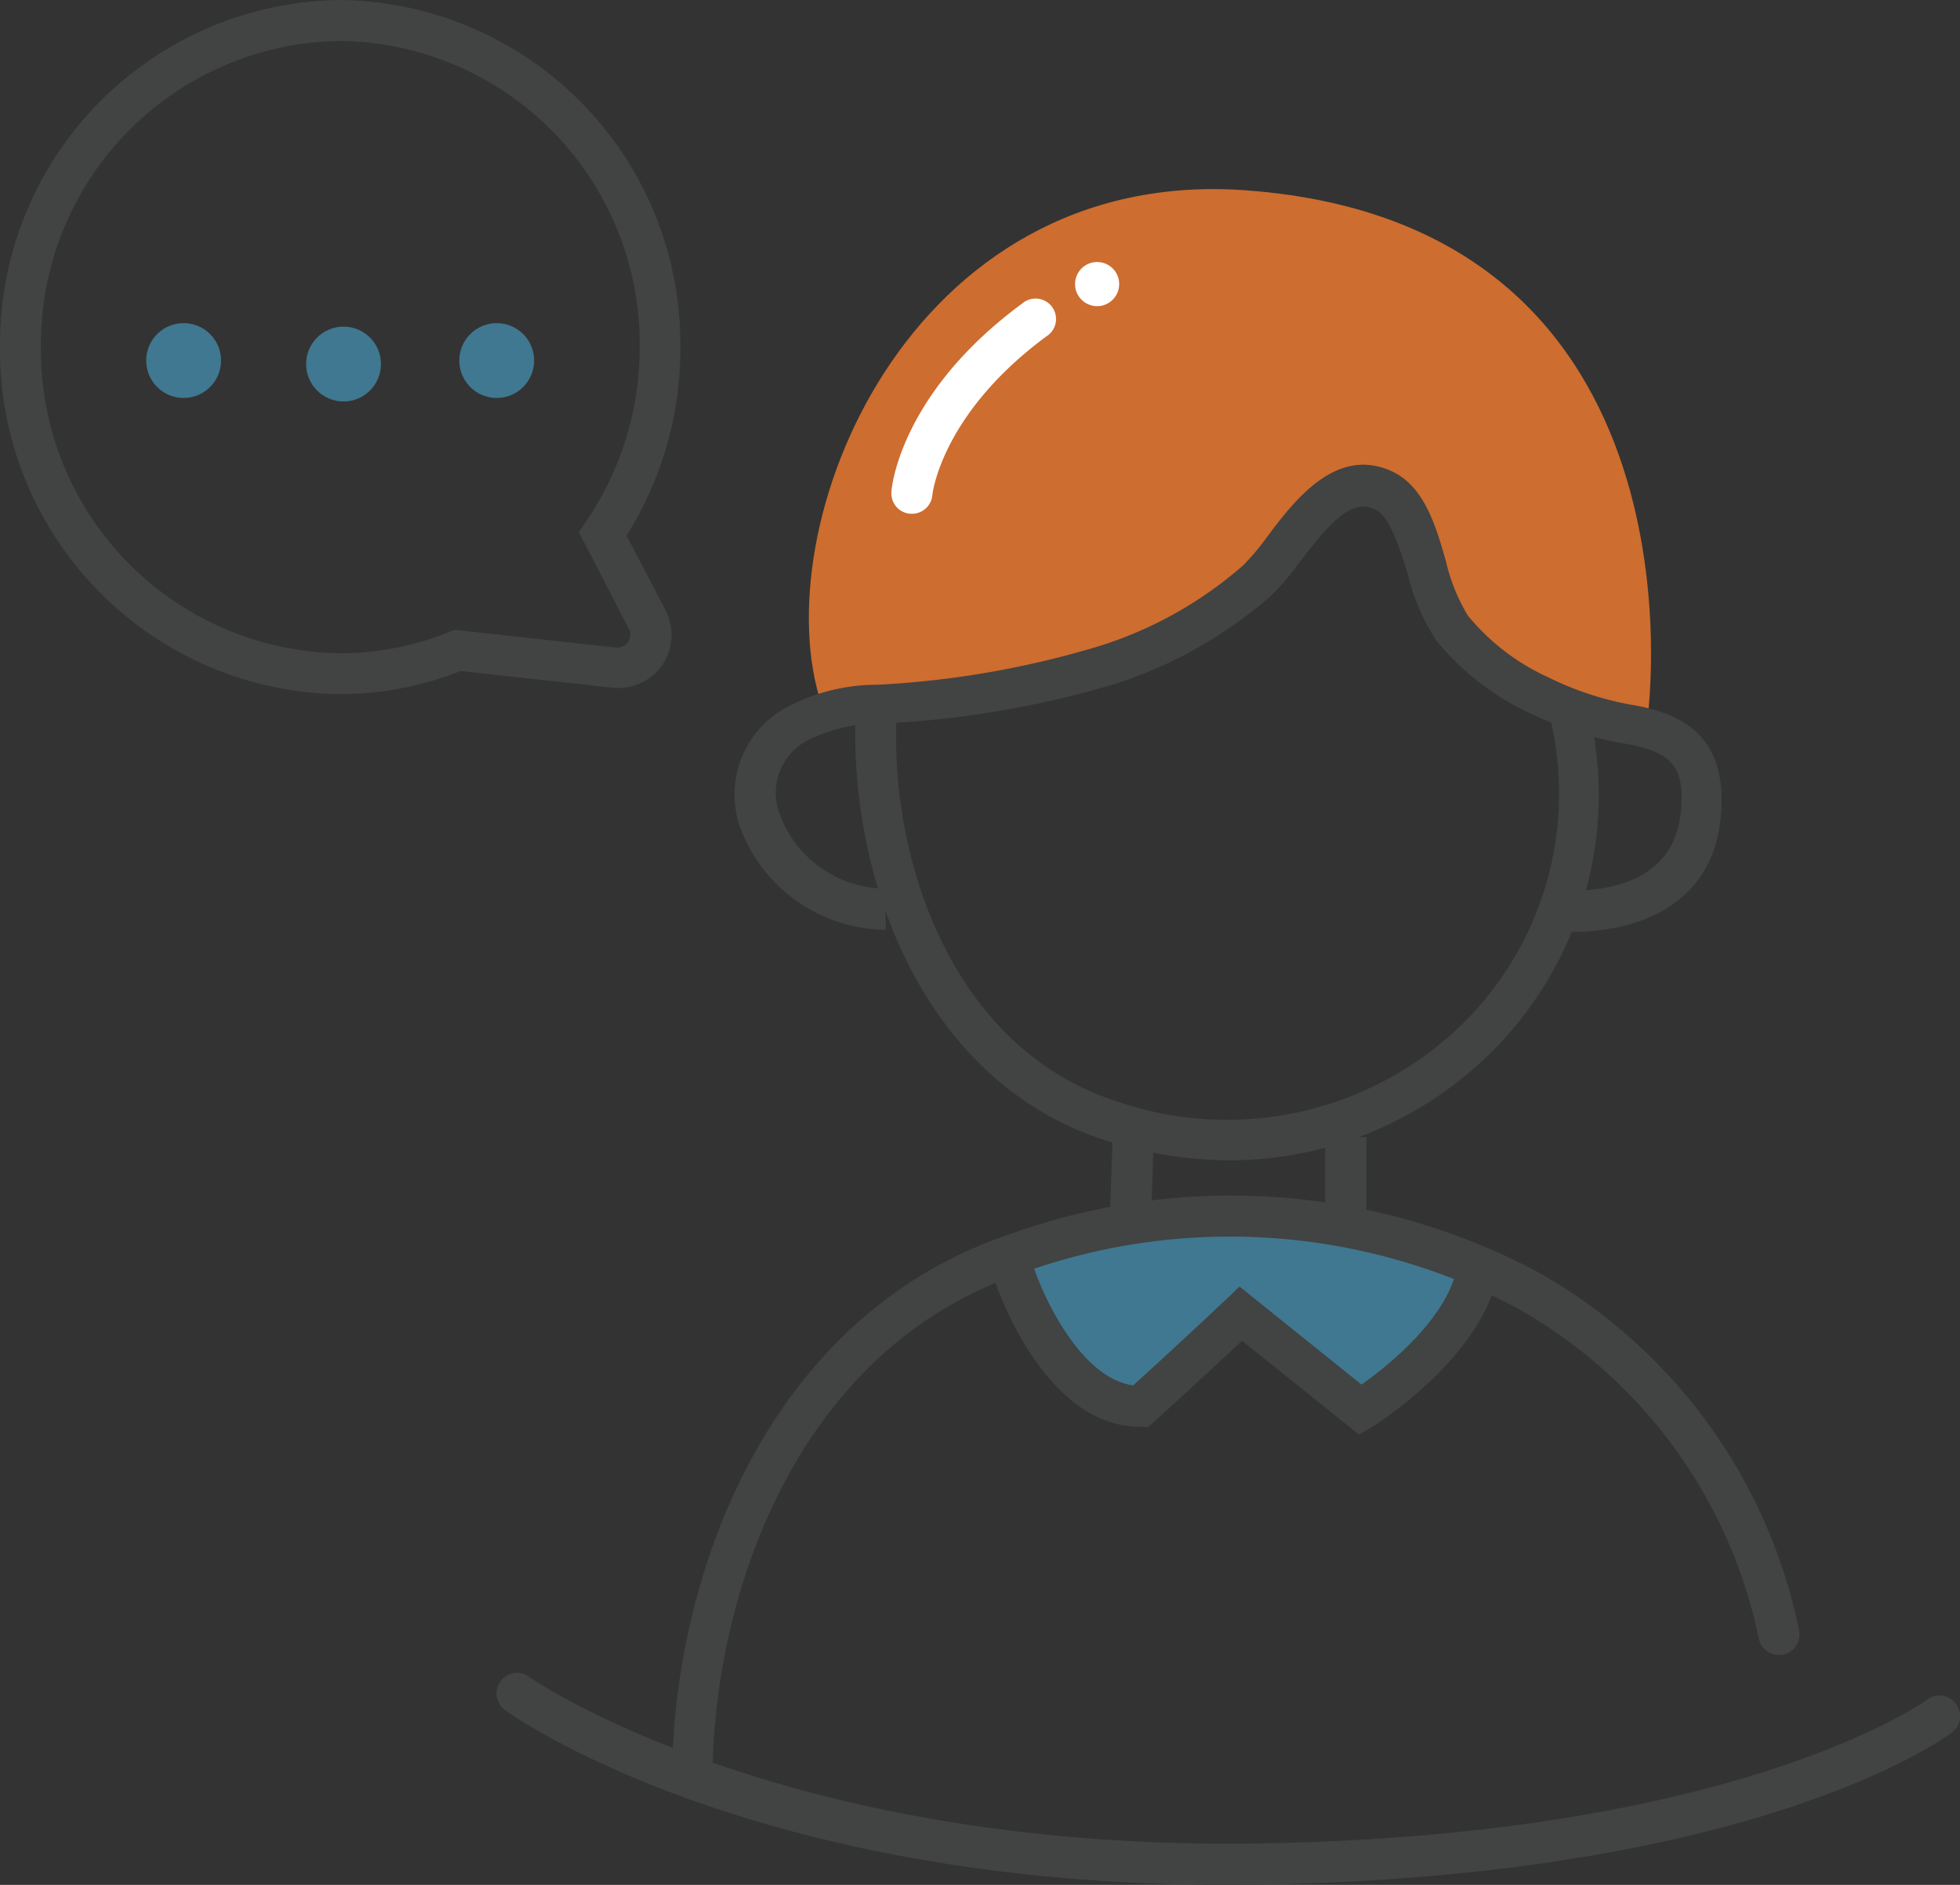 <svg xmlns="http://www.w3.org/2000/svg" viewBox="0 0 72.8 70"><rect x="0" y="0" width="72.8" height="70" fill="#333333" stroke="none"/><defs><style>.cls-1{fill:#424343;}.cls-2{fill:#cd6d2f;}.cls-3{fill:#48a7cf;opacity:0.6;}.cls-4{fill:#fff;}</style></defs><title>Ico_user</title><g id="Capa_2" data-name="Capa 2"><g id="Capa_1-2" data-name="Capa 1"><rect class="cls-1" x="40.37" y="43.13" width="3.33" height="1.53" transform="translate(-3.23 84.45) rotate(-88.1)"/><rect class="cls-1" x="49.22" y="42.23" width="1.53" height="3.44"/><path class="cls-2" d="M61.2,26.62S63.7,8.37,46.31,7.07c-12.62-.95-18,12.58-15.78,19.14,2.22,0,9.72-1.25,9.72-1.25l8-4.33,1.67-2.33L51.59,18l.83,1.83,1.5,4,2.5,1.33,2.33,1.28Z"/><path class="cls-1" d="M45.61,43.09A15,15,0,0,1,41,42.33c-6.77-2.21-9.52-9.83-9.21-16l1.52.08C33,32,35.42,38.92,41.42,40.88A12.53,12.53,0,0,0,54,38.33a12,12,0,0,0,3.58-11.65L59,26.33a13.46,13.46,0,0,1-4,13.12A13.78,13.78,0,0,1,45.61,43.09Z"/><path class="cls-1" d="M58.31,34.61V33.08c1.77,0,3.92-.52,4.13-3,.14-1.6-.36-2.18-2.13-2.47a13,13,0,0,1-3.39-1.08,9.78,9.78,0,0,1-3.56-2.73,7.73,7.73,0,0,1-1.07-2.47c-.31-1-.67-2.16-1.23-2.42-.88-.41-1.69.54-2.75,1.92a9.89,9.89,0,0,1-1.13,1.32,16.34,16.34,0,0,1-5.9,3.29,35.92,35.92,0,0,1-8.56,1.43,5.94,5.94,0,0,0-2.65.59,2.2,2.2,0,0,0-1.15,2.66A4.22,4.22,0,0,0,32.84,33l.07,1.53a5.82,5.82,0,0,1-5.45-3.89,3.68,3.68,0,0,1,1.81-4.4,7.16,7.16,0,0,1,3.34-.81A34.47,34.47,0,0,0,40.81,24a14.83,14.83,0,0,0,5.36-3,9,9,0,0,0,.93-1.11c1-1.33,2.55-3.34,4.61-2.38,1.18.55,1.62,2,2,3.35a6.86,6.86,0,0,0,.81,2,8.29,8.29,0,0,0,3,2.3,11.54,11.54,0,0,0,3,1c1.73.28,3.67,1,3.4,4.1C63.72,33,61.66,34.61,58.31,34.61Z"/><path class="cls-1" d="M45.53,70C28,70,19.14,63.79,18.76,63.51a.76.76,0,0,1,.89-1.24c.09.07,9.39,6.5,27.21,6.19s24.65-5.3,24.72-5.34a.76.76,0,1,1,.92,1.22c-.29.22-7.24,5.32-25.61,5.65Z"/><path class="cls-3" d="M37.05,46.59l1.9,3.32,1.52,1.71,1.23.66,1.52-.76,2.08-1.9.8-.84,2.24,2.17.66.57,1,.38L51,51.8l2-1.14,1.71-2.56-.47-1.9L50,46l-2.84-.47s-1.52-.09-2.08-.09a11.42,11.42,0,0,0-1.8,0c-.57.09-1.71.19-1.71.19s-.85.09-1.14.09S37.05,46.59,37.05,46.59Z"/><path class="cls-1" d="M50.48,53.28l-4.35-3.49c-.58.55-1.67,1.56-3.25,3l-.22.2h-.3c-3.63,0-5.37-5.3-5.45-5.53L38.37,47c.39,1.19,1.78,4.19,3.72,4.45,2.28-2.07,3.46-3.21,3.47-3.21l.48-.46,4.53,3.64c1-.7,3.28-2.53,3.58-4.5l1.51.23c-.49,3.2-4.55,5.76-4.73,5.86Z"/><path class="cls-1" d="M25.71,66.27h0a.76.76,0,0,1-.74-.78c.19-7.2,3.6-16.67,12.58-19.67a24.27,24.27,0,0,1,19.55,1.41,19.82,19.82,0,0,1,9.72,13.3.76.76,0,0,1-1.49.34,18.33,18.33,0,0,0-9-12.3A22.75,22.75,0,0,0,38,47.26C29.77,50,26.65,58.82,26.47,65.52A.76.76,0,0,1,25.71,66.27Z"/><path class="cls-4" d="M33.86,19.08H33.8a.76.76,0,0,1-.69-.81c0-.15.33-3.67,4.86-7a.76.76,0,1,1,.9,1.22c-3.92,2.89-4.24,5.87-4.24,5.9A.76.76,0,0,1,33.86,19.08Z"/><circle class="cls-4" cx="40.75" cy="10.55" r="0.82"/><path class="cls-1" d="M12.64,25.78A12.78,12.78,0,0,1,0,12.89,12.78,12.78,0,0,1,12.64,0,12.78,12.78,0,0,1,25.27,12.89a13,13,0,0,1-2,7l1.46,2.79a2,2,0,0,1-.12,2,2,2,0,0,1-1.86.86l-5.64-.62A12.33,12.33,0,0,1,12.64,25.78Zm0-24.26A11.26,11.26,0,0,0,1.52,12.89,11.26,11.26,0,0,0,12.64,24.26a10.85,10.85,0,0,0,4.07-.8l.18-.07,6,.66a.48.48,0,0,0,.47-.69L21.5,19.76l.26-.38a11.47,11.47,0,0,0,2-6.5A11.26,11.26,0,0,0,12.64,1.52Z"/><circle class="cls-3" cx="6.82" cy="13.39" r="1.39"/><circle class="cls-3" cx="12.76" cy="13.52" r="1.39"/><circle class="cls-3" cx="18.45" cy="13.39" r="1.39"/></g></g></svg>